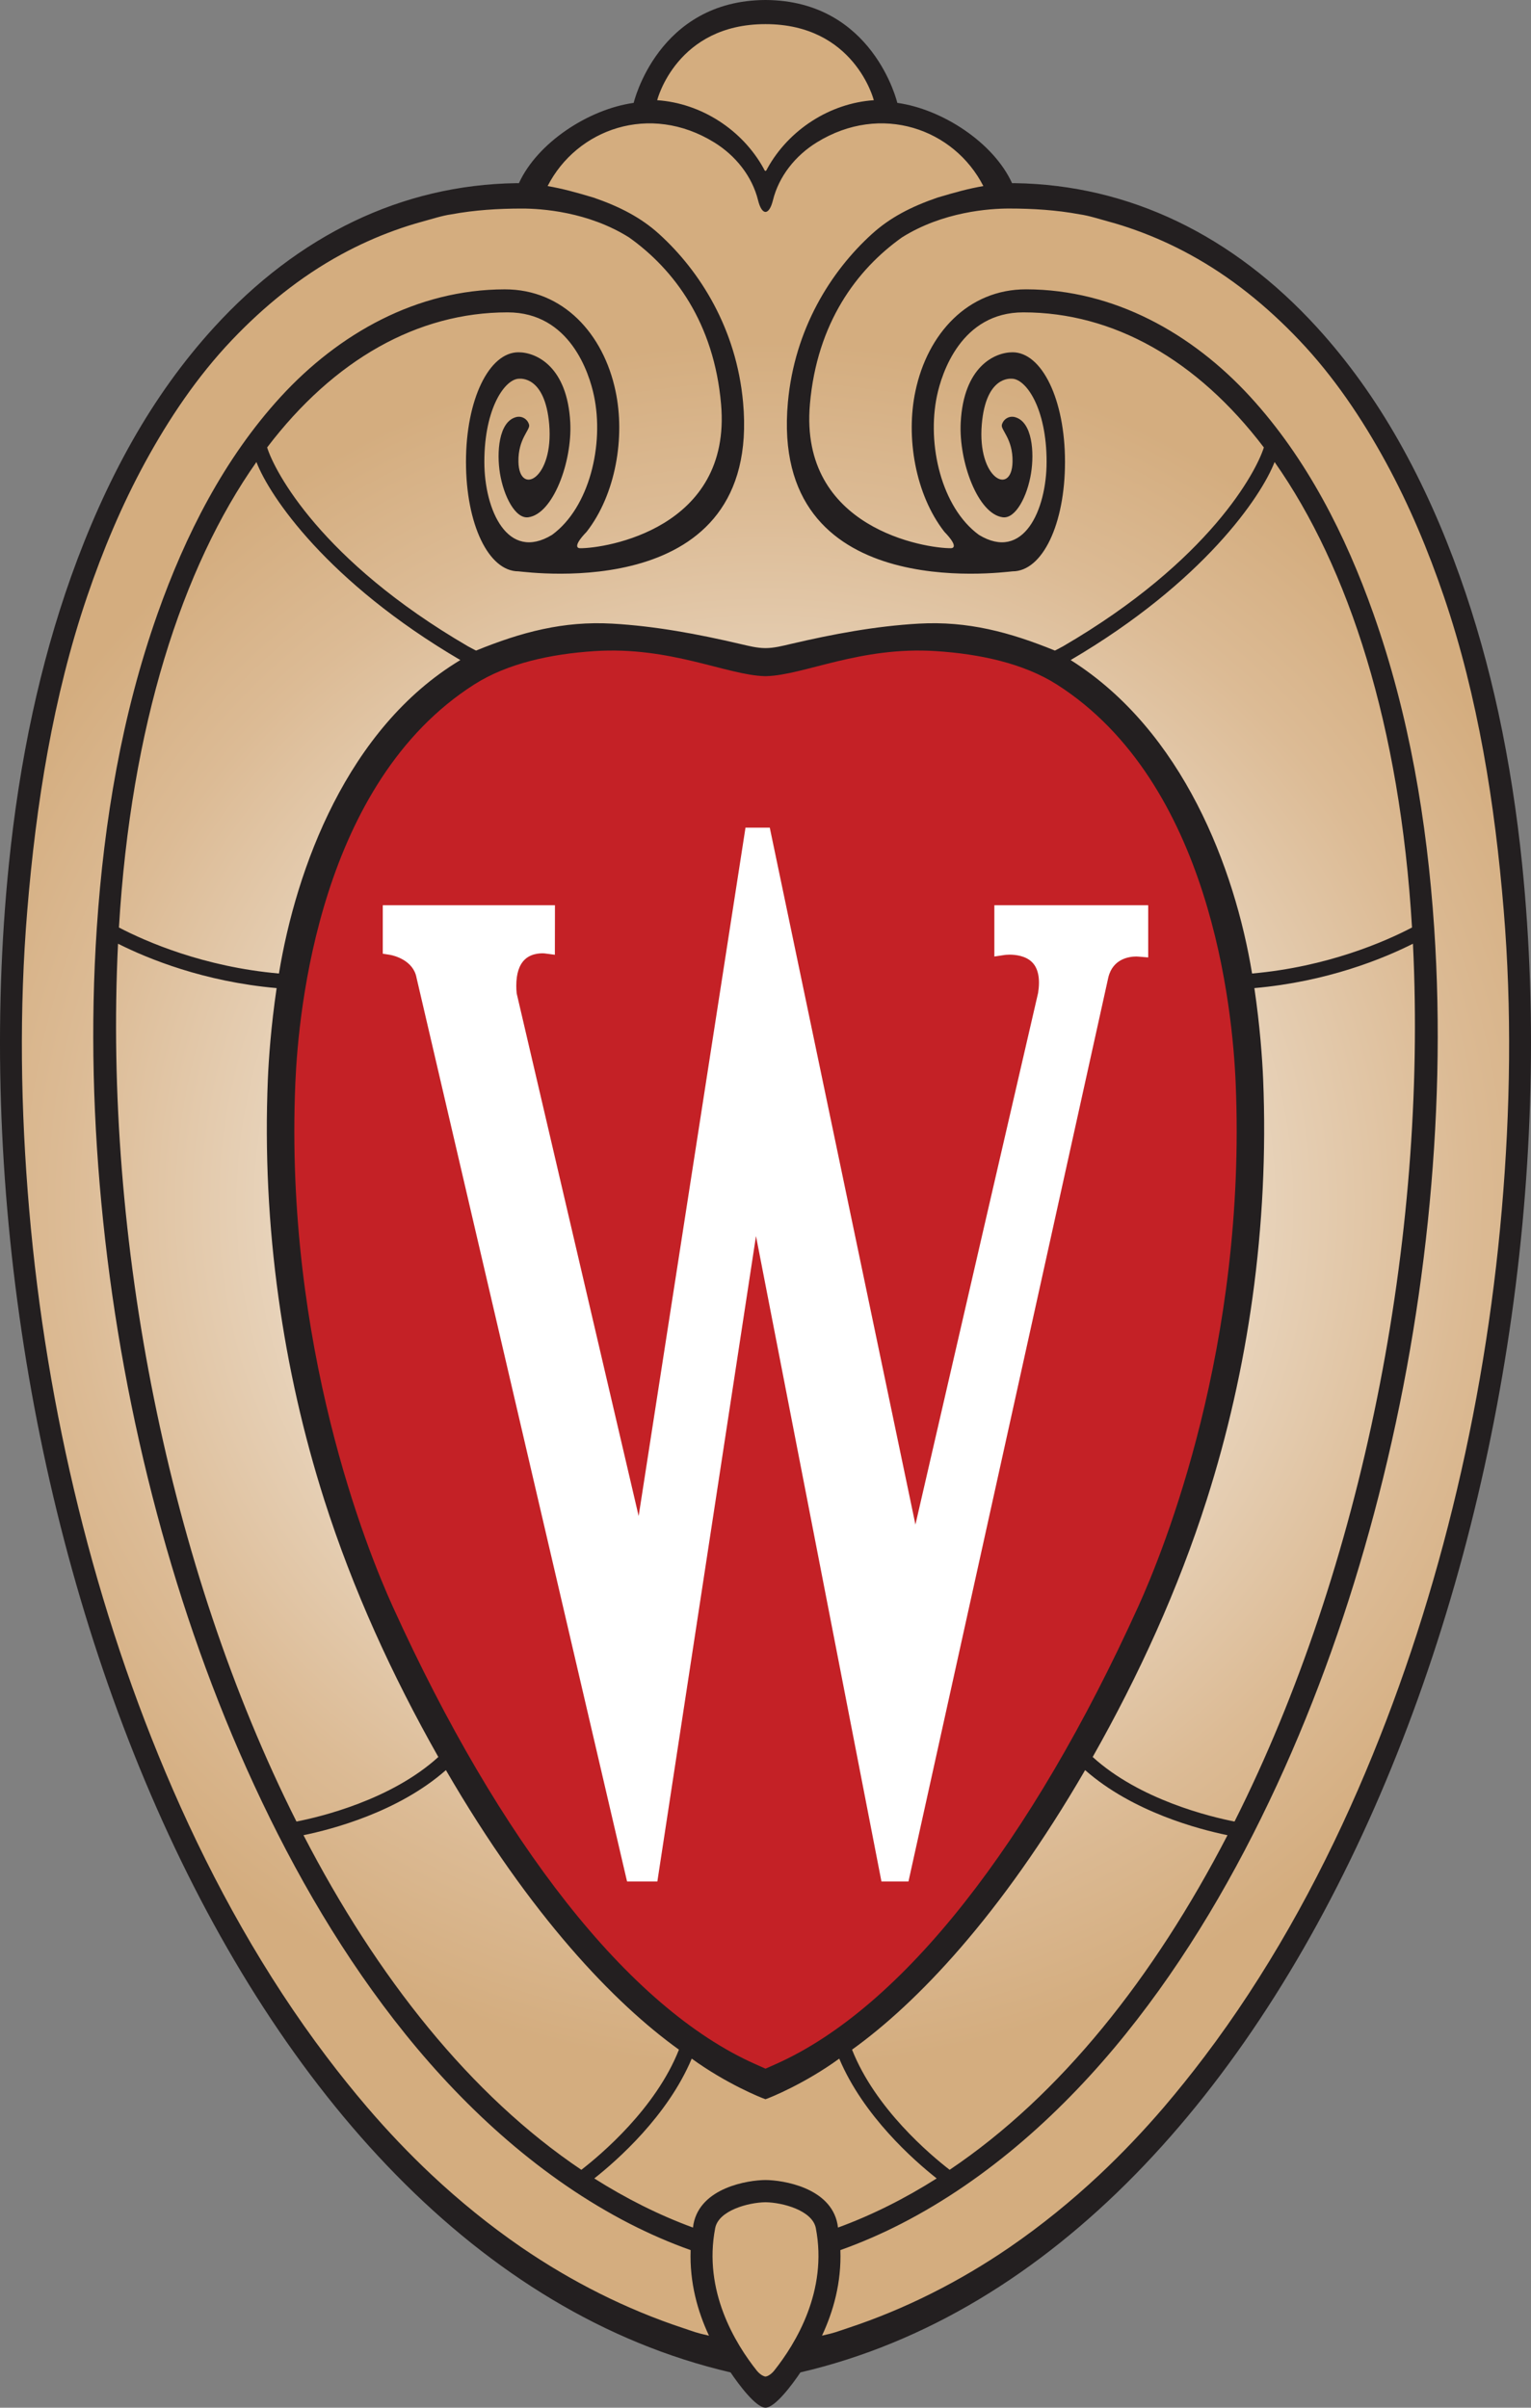 <?xml version="1.0" encoding="utf-8"?>
<!-- Generator: Adobe Illustrator 16.0.0, SVG Export Plug-In . SVG Version: 6.00 Build 0)  -->
<!DOCTYPE svg PUBLIC "-//W3C//DTD SVG 1.1//EN" "http://www.w3.org/Graphics/SVG/1.1/DTD/svg11.dtd">
<svg version="1.1" id="Layer_1" xmlns="http://www.w3.org/2000/svg" xmlns:xlink="http://www.w3.org/1999/xlink" x="0px" y="0px"
	 width="200.071px" height="314.712px" viewBox="0 0 200.071 314.712" enable-background="new 0 0 200.071 314.712"
	 xml:space="preserve">
<rect x="0" y="0" width="200.071" height="314.712" fill="#808080" stroke="none"/>
<g>
	<defs>
		<path id="SVGID_1_" d="M83.612,13.815l-0.169,0.672l-0.68,0.092c-4.883,0.682-11.428,4.302-13.972,9.483
			c-0.081,0.876-1.021,0.902-1.358,0.911c-14.522,0.209-27.942,6.603-38.794,18.498c-5.207,5.7-9.76,12.554-13.535,20.367
			C11.724,70.83,8.9,78.585,6.72,86.879c-2.125,8.104-3.68,16.858-4.629,26.154c-8.193,80.507,28.196,180.827,93.528,196.06
			l0.39,0.094l0.224,0.331c1.49,2.238,3.22,4.033,3.801,4.191c0.59-0.165,2.311-1.953,3.803-4.191l0.227-0.331l0.392-0.094
			c65.323-15.233,101.717-115.546,93.527-196.06c-1.647-16.155-5.147-30.75-10.405-43.379l-0.846-1.991
			c-4.187-9.583-9.331-17.722-15.297-24.191c-10.852-11.895-24.266-18.289-38.811-18.498c-0.316-0.008-1.273-0.034-1.341-0.926
			c-2.548-5.169-9.057-8.835-13.953-9.522l-0.679-0.093l-0.169-0.674c-0.034-0.132-3.208-12.752-16.437-12.752
			C86.858,1.007,83.75,13.272,83.612,13.815"/>
	</defs>
	<clipPath id="SVGID_2_">
		<use xlink:href="#SVGID_1_"  overflow="visible"/>
	</clipPath>
	
		<radialGradient id="SVGID_3_" cx="-262.428" cy="528.578" r="3.86" gradientTransform="matrix(33.907 0 0 -33.917 8998.141 18085.213)" gradientUnits="userSpaceOnUse">
		<stop  offset="0" style="stop-color:#FFFFFF"/>
		<stop  offset="0.166" style="stop-color:#FFFFFF"/>
		<stop  offset="0.341" style="stop-color:#F0E4D5"/>
		<stop  offset="0.699" style="stop-color:#DCBB95"/>
		<stop  offset="0.865" style="stop-color:#D4AD7F"/>
		<stop  offset="1" style="stop-color:#D4AD7F"/>
	</radialGradient>
	<rect x="-6.103" y="1.007" clip-path="url(#SVGID_2_)" fill="url(#SVGID_3_)" width="212.275" height="312.702"/>
</g>
<path fill="#231F20" d="M198.909,112.939c-0.682-6.658-1.692-13.285-3.108-19.827c-1.306-6.016-2.959-11.963-5.027-17.765
	c-2.176-6.113-4.817-12.113-8.021-17.761c-3.008-5.307-6.54-10.289-10.651-14.797c-10.963-12.009-24.502-18.631-39.514-18.849
	l-0.332,0.004c-2.435-5.34-9.158-9.683-14.996-10.497c0,0-3.14-13.385-17.225-13.448C85.947,0.062,82.81,13.448,82.81,13.448
	c-5.839,0.814-12.558,5.156-14.999,10.497l-0.327-0.004c-15.012,0.217-28.552,6.839-39.512,18.849
	c-4.114,4.508-7.646,9.49-10.657,14.797c-3.199,5.648-5.838,11.648-8.019,17.761c-2.065,5.802-3.718,11.75-5.026,17.765
	c-1.421,6.542-2.431,13.169-3.107,19.827c-8.306,81.543,28.363,181.778,94.309,197.159c1.008,1.504,3.3,4.613,4.562,4.613
	c1.263,0,3.559-3.109,4.564-4.613C170.54,294.718,207.212,194.482,198.909,112.939 M100.034,3.155
	c11.583-0.007,14.134,9.84,14.153,9.944c-5.751,0.389-11.122,3.878-13.902,8.908c-0.037,0.077-0.143,0.335-0.25,0.335
	c-0.122,0-0.208-0.258-0.251-0.335c-2.775-5.03-8.142-8.519-13.901-8.908C85.9,12.995,88.452,3.148,100.034,3.155 M93.331,18.611
	c2.778,1.713,4.962,4.419,5.739,7.59c0.231,0.939,0.586,1.499,0.964,1.499c0.379,0,0.733-0.56,0.966-1.499
	c0.78-3.171,2.958-5.877,5.74-7.59c8.408-5.192,17.948-1.757,21.765,5.711c-1.948,0.332-3.667,0.811-6.011,1.51
	c-3.393,1.168-6.188,2.601-8.563,4.766c-5.353,4.859-10.093,12.389-10.968,21.983c-2.399,26.367,27.83,22.227,29.356,22.1
	c3.905,0,6.855-6.157,6.855-14.311c0-8.166-3.029-14.323-6.855-14.323c-2.34,0-6.396,1.875-6.773,9.182
	c-0.264,5.137,2.247,11.961,5.492,12.385c1.685,0.225,3.223-2.755,3.701-5.77c0.426-2.623,0.203-6.737-2.137-7.329
	c-0.743-0.185-1.486,0.271-1.678,1.011c-0.17,0.671,1.451,1.814,1.395,4.839c-0.094,4.508-4.629,2.254-4.018-4.909
	c0.543-6.352,3.787-5.951,3.924-5.955c1.816,0,4.545,3.782,4.545,10.868c0,6.298-3.037,13.083-8.85,9.541
	c-4.892-3.579-6.822-11.817-5.472-18.193c0.618-2.927,3.14-10.889,11.284-10.889c11.744,0,22.696,6.172,31.429,17.658
	c-0.958,3.083-7.015,14.793-26.255,26c-0.414,0.21-1.021,0.56-1.055,0.549c-5.876-2.394-11.379-3.883-17.786-3.52
	c-5.669,0.324-11.205,1.366-16.719,2.655c-1.081,0.254-2.197,0.544-3.313,0.544c-1.115,0-2.228-0.291-3.315-0.544
	c-5.512-1.289-11.044-2.331-16.715-2.655c-6.403-0.363-11.913,1.126-17.783,3.52c-0.036,0.011-0.641-0.339-1.054-0.549
	c-19.248-11.207-25.303-22.917-26.256-26c8.734-11.486,19.679-17.658,31.427-17.658c8.144,0,10.668,7.962,11.281,10.889
	c1.351,6.375-0.579,14.614-5.474,18.193c-5.808,3.542-8.849-3.243-8.849-9.541c0-7.086,2.733-10.868,4.551-10.868
	c0.129,0.003,3.376-0.397,3.925,5.955c0.605,7.163-3.925,9.417-4.021,4.909c-0.058-3.025,1.562-4.168,1.393-4.839
	c-0.188-0.74-0.935-1.196-1.675-1.011c-2.342,0.591-2.563,4.706-2.138,7.329c0.483,3.015,2.022,5.995,3.702,5.77
	c3.245-0.424,5.753-7.248,5.491-12.385c-0.378-7.306-4.43-9.182-6.772-9.182c-3.829,0-6.856,6.157-6.856,14.323
	c0,8.154,2.95,14.311,6.856,14.311c1.525,0.127,31.76,4.268,29.354-22.1c-0.876-9.594-5.612-17.124-10.962-21.983
	c-2.38-2.165-5.178-3.597-8.567-4.766c-2.339-0.699-4.065-1.178-6.013-1.51C75.385,16.854,84.92,13.419,93.331,18.611
	 M36.15,129.156c-0.743,5.043-1.035,9.285-1.148,11.926c-0.394,9.506,0.081,19.095,1.398,28.566
	c1.241,8.971,3.245,17.828,5.977,26.409c3.732,11.695,8.858,22.923,14.905,33.601c-6.17,5.615-15.421,7.828-18.54,8.438
	c-16.704-33.22-25.203-76.094-23.319-114.742C19.35,125.331,26.667,128.322,36.15,129.156 M15.543,121.236
	c1.572-26.372,8.263-47.057,17.966-60.844c1.721,4.478,9.258,15.677,26.648,25.885c-14.778,8.896-21.461,27.274-23.705,40.972
	C26.632,126.385,19.09,123.089,15.543,121.236 M58.272,231.373c11.085,19.117,22.071,30.521,30.453,36.539
	c-3.036,7.704-10.231,13.754-12.754,15.705c-14.458-9.724-26.688-25.131-36.311-43.738
	C43.362,239.121,52.049,236.853,58.272,231.373 M90.396,269.085c4.475,3.257,9.044,5.114,9.637,5.307
	c0.596-0.192,5.164-2.05,9.638-5.307c3.159,7.492,9.739,13.293,12.735,15.66c-4.127,2.614-8.424,4.783-12.897,6.423
	c-0.027-0.159-0.042-0.318-0.072-0.475c-0.92-4.761-7.135-5.732-9.404-5.741c-2.269,0.009-8.482,0.98-9.405,5.741
	c-0.027,0.156-0.039,0.315-0.07,0.475c-4.467-1.64-8.768-3.809-12.897-6.423C80.656,282.378,87.241,276.577,90.396,269.085
	 M111.345,267.912c8.382-6.018,19.373-17.422,30.457-36.539c6.216,5.479,14.906,7.748,18.607,8.506
	c-9.626,18.607-21.853,34.015-36.31,43.738C121.574,281.666,114.382,275.616,111.345,267.912 M142.79,229.658
	c6.041-10.678,11.167-21.905,14.898-33.601c2.736-8.581,4.736-17.438,5.984-26.409c1.312-9.472,1.787-19.061,1.396-28.566
	c-0.11-2.641-0.407-6.883-1.146-11.926c9.482-0.834,16.797-3.825,20.722-5.802c1.888,38.648-6.616,81.522-23.315,114.742
	C158.211,237.486,148.958,235.273,142.79,229.658 M163.62,127.249c-2.246-13.697-9.029-31.721-23.71-40.972
	c17.391-10.208,24.928-21.408,26.653-25.885c9.697,13.787,16.392,34.473,17.959,60.844
	C180.98,123.089,173.435,126.385,163.62,127.249 M89.285,304.31c-7.483-2.473-14.617-6.083-21.157-10.564
	c-4.148-2.854-8.066-6.038-11.697-9.444c-2.991-2.809-5.817-5.786-8.48-8.898c-1.817-2.127-3.565-4.309-5.252-6.539
	c-8.09-10.686-14.746-22.641-20.092-34.92c-5.167-11.873-9.244-24.205-12.345-36.773c-3.169-12.841-5.32-25.932-6.454-39.111
	c-1.11-12.967-1.319-26.092-0.243-39.076c0.575-6.961,1.413-13.913,2.667-20.79c1.251-6.845,2.907-13.628,5.15-20.217
	c2.053-6.036,4.523-11.933,7.576-17.537c3.123-5.731,6.838-11.254,11.346-15.994c4.202-4.419,8.927-8.267,14.292-11.188
	c2.237-1.22,4.564-2.272,6.961-3.138c1.215-0.444,2.455-0.834,3.702-1.174c1.134-0.306,2.563-0.774,3.72-0.93
	c3.042-0.563,6.138-0.757,9.229-0.757c2.521,0,8.627,0.397,13.998,3.774c5.917,4.212,11.103,11.188,12.023,21.802
	C95.651,69.119,79.058,71.69,75.805,71.66c-0.497-0.006-0.761-0.475,0.852-2.144c3.817-4.894,5.06-12.384,3.782-18.397
	c-1.573-7.476-6.846-13.316-14.491-13.298c-11.439,0.018-21.655,5.752-29.259,14.039c-7.395,8.067-12.477,18.111-16.101,28.366
	c-4.662,13.188-6.997,27.094-7.935,41.018c-0.86,12.779-0.498,25.639,0.827,38.37c1.338,12.892,3.684,25.68,7.023,38.205
	c3.245,12.165,7.429,24.098,12.716,35.529c5.307,11.488,11.772,22.622,19.757,32.533c8.013,9.951,17.905,18.921,29.321,24.785
	c2.574,1.318,5.229,2.479,7.957,3.449c-0.156,4.255,0.927,8.046,2.396,11.182C90.845,304.895,90.798,304.808,89.285,304.31
	 M101.161,309.88c-0.042,0.054-0.571,0.693-1.127,0.762c-0.556-0.068-1.08-0.708-1.126-0.762
	c-2.822-3.547-7.032-10.424-5.447-18.641c0.448-2.313,4.338-3.354,6.573-3.382c2.235,0.027,6.125,1.068,6.578,3.382
	C108.193,299.456,103.98,306.333,101.161,309.88 M196.259,158.059c-1.131,13.18-3.283,26.271-6.452,39.111
	c-3.102,12.568-7.176,24.9-12.348,36.773c-5.344,12.279-12,24.234-20.089,34.92c-1.688,2.23-3.437,4.412-5.249,6.539
	c-2.665,3.112-5.492,6.09-8.481,8.898c-3.636,3.406-7.548,6.591-11.702,9.444c-6.535,4.481-13.667,8.092-21.151,10.564
	c-1.515,0.498-1.564,0.585-3.369,0.987c1.469-3.136,2.559-6.927,2.401-11.182c2.725-0.97,5.386-2.131,7.956-3.449
	c11.419-5.864,21.31-14.834,29.323-24.785c7.983-9.911,14.442-21.045,19.757-32.533c5.285-11.432,9.468-23.364,12.709-35.529
	c3.339-12.525,5.688-25.313,7.032-38.205c1.32-12.73,1.682-25.591,0.822-38.37c-0.942-13.924-3.274-27.83-7.938-41.018
	c-3.626-10.255-8.706-20.299-16.101-28.366c-7.599-8.287-17.82-14.021-29.259-14.039c-7.647-0.018-12.916,5.822-14.488,13.298
	c-1.281,6.013-0.033,13.504,3.78,18.397c1.613,1.668,1.35,2.138,0.852,2.144c-3.256,0.03-19.839-2.541-18.423-18.824
	c0.923-10.614,6.106-17.59,12.027-21.802c5.371-3.377,11.477-3.774,13.995-3.774c3.094,0,6.188,0.194,9.226,0.757
	c1.233,0.174,2.585,0.624,3.724,0.93c1.252,0.339,2.484,0.729,3.701,1.174c2.397,0.866,4.727,1.918,6.961,3.138
	c5.367,2.921,10.089,6.769,14.289,11.188c4.515,4.739,8.23,10.263,11.352,15.994c3.053,5.604,5.519,11.501,7.575,17.537
	c2.247,6.588,3.897,13.372,5.149,20.217c1.255,6.876,2.088,13.828,2.665,20.79C197.58,131.967,197.375,145.092,196.259,158.059"/>
<path fill="#C42126" d="M161.479,141.598c-0.406-9.691-3.238-39.285-23.367-52.124c-4.357-2.772-10.07-3.995-15.807-4.367
	c-9.886-0.644-17.208,3.136-22.148,3.274H99.91c-4.928-0.138-12.315-3.918-22.199-3.274c-5.734,0.372-11.397,1.595-15.75,4.367
	c-20.127,12.839-22.959,42.433-23.368,52.124c-1.439,34.288,9.396,61.07,12.758,68.455c13.934,30.682,30.75,52.373,47.355,59.752
	l1.329,0.592l1.335-0.592c16.602-7.379,33.423-29.07,47.349-59.752C152.08,202.668,162.917,175.886,161.479,141.598"/>
<path fill="#FFFFFF" d="M129.941,118.328v6.7l1.356-0.204c0,0,0.271-0.039,0.633-0.039c0.739,0,2.104,0.132,2.955,1
	c0.807,0.818,1.06,2.195,0.773,4.006c-0.027,0.063-13.474,58.378-16.03,69.487c-2.944-14.054-18.967-90.77-18.967-90.77
	l-0.066-0.327H97.42l-0.051,0.342c0,0-11.594,74.688-13.91,89.639c-3.025-12.938-15.938-68.309-15.938-68.309
	c-0.04-0.35-0.051-0.689-0.051-1.002c0-1.572,0.368-2.721,1.108-3.428c0.98-0.945,2.471-0.814,2.601-0.8l1.333,0.176l0.012-6.474
	H50.022v6.334l0.995,0.158c0.496,0.097,3.004,0.702,3.417,2.995c0.003,0.039,26.316,113,27.436,117.804l0.078,0.316h3.956
	l0.051-0.343c0.125-0.784,10.834-70.891,12.837-84.02c2.542,13.073,16.18,83.259,16.331,84.035l0.064,0.327h3.531l26.12-118.187
	c0.603-2.45,2.758-2.718,3.659-2.718c0.124,0,0.215,0.008,0.26,0.014l1.289,0.104v-6.82H129.941z"/>
</svg>
